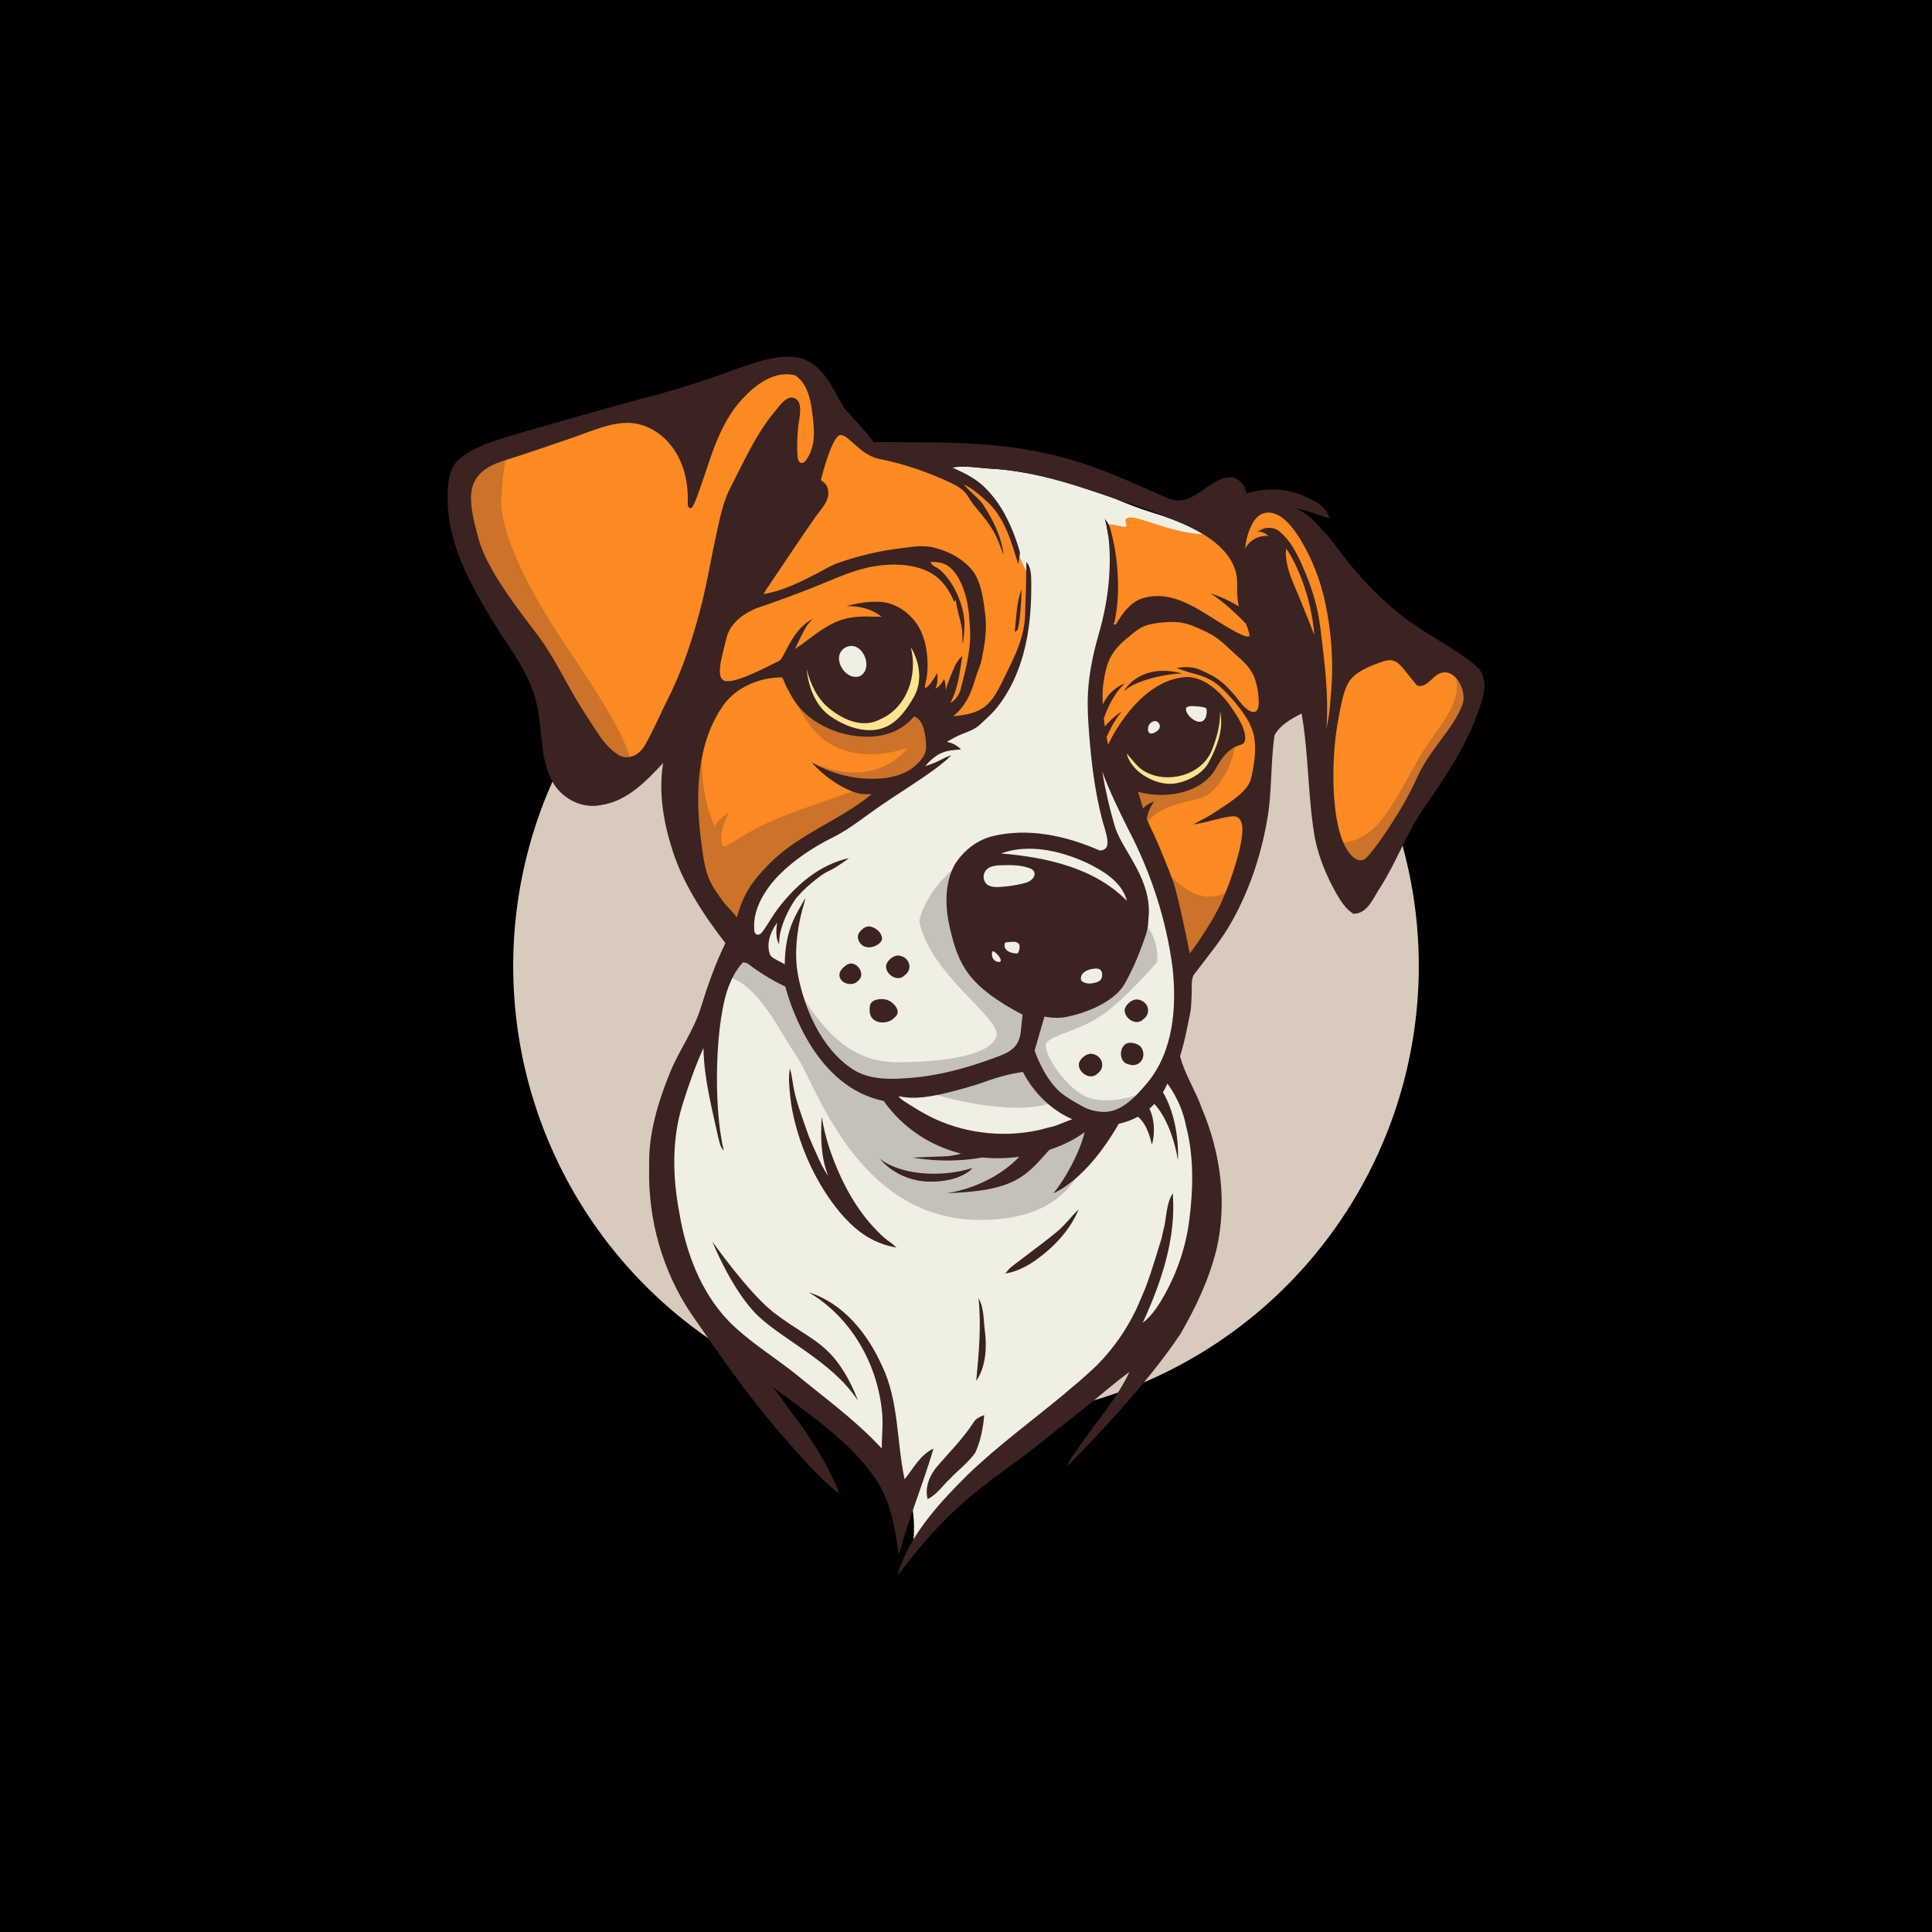 <?xml version="1.0" encoding="utf-8"?>
<!-- Generator: Adobe Illustrator 27.5.0, SVG Export Plug-In . SVG Version: 6.00 Build 0)  -->
<svg version="1.1" xmlns="http://www.w3.org/2000/svg" xmlns:xlink="http://www.w3.org/1999/xlink" x="0px" y="0px"
	 viewBox="0 0 500 500" style="enable-background:new 0 0 500 500;" xml:space="preserve">
<g id="Background">
	<rect  width="500" height="500"/>
	<circle style="fill:#D8CABC;" cx="250" cy="250" r="117.184"/>
</g>
<g id="Logo">
	<g id="Logo_1_">
		<g id="Fill">
			<g>
				<g>
					<path style="fill:#EFEFE4;" d="M256.804,246.268c-0.029,0.035-0.042,0.081-0.051,0.125c-0.085,0.397-0.06,1.08,0.118,1.454
						c0.241,0.507,0.709,0.971,1.277,1.077c0.224,0.042,0.661,0.054,0.809-0.144c0.012-0.016,0.021-0.033,0.029-0.051
						c0.165-0.39-0.393-1.162-0.61-1.45C258.212,247.062,257.125,245.889,256.804,246.268z"/>
					<path style="fill:#EFEFE4;" d="M260.595,243.844c-0.118,0.005-0.241,0.011-0.344,0.068c-0.336,0.184-0.31,0.775-0.251,1.097
						c0.068,0.373,0.296,0.684,0.575,0.929c0.675,0.593,1.543,0.762,2.409,0.829c0.153,0.012,0.321-0.005,0.44-0.1
						c0.008-0.006,0.016-0.013,0.023-0.02c0.072-0.067,0.113-0.16,0.149-0.251c0.301-0.758,0.597-2.066-0.347-2.476
						C262.522,243.555,261.372,243.811,260.595,243.844z"/>
					<path style="fill:#EFEFE4;" d="M266.231,228.156c0.54-0.269,1.032-0.67,1.311-1.206c0.475-0.912,0.139-1.76-0.785-2.147
						c-2.125-0.89-4.769-0.978-7.039-0.906c-1.388,0.044-3.188,0.045-4.288,1.029c-0.75,0.671-1.062,1.79-0.768,2.752
						c0.157,0.513,0.41,0.89,0.73,1.164c1.146,0.985,2.987,0.732,4.38,0.63c1.598-0.118,3.18-0.398,4.74-0.761
						C265.1,228.575,265.691,228.426,266.231,228.156z"/>
					<path style="fill:#EFEFE4;" d="M283.837,250.655c-1.529-0.029-3.891,0.587-4.111,2.403c-0.088,0.725,0.376,1.045,0.997,1.279
						c0.728,0.274,1.536,0.256,2.286,0.091c0.414-0.091,0.939-0.22,1.358-0.452c0.188-0.104,0.354-0.229,0.48-0.381
						c0.373-0.449,0.463-1.233,0.361-1.794C285.08,251.102,284.551,250.669,283.837,250.655z"/>
					<path style="fill:#EFEFE4;" d="M291.973,214.571c-2.424-4.865-4.833-9.833-6.746-14.96c0.846,4.877,2.007,10.061,3.468,14.823
						c2.183,6.151,9.416,13.279,8.556,22.932c-0.001,0.014-0.003,0.026-0.004,0.04c-0.023,0.408-0.055,0.816-0.1,1.222
						c0,2.122-0.993,4.416-1.7,6.379c-1.069,2.967-2.356,5.856-3.847,8.635c-0.127,0.236-0.256,0.472-0.386,0.708
						c-2.036,3.818-7.026,6.422-11.509,7.863c-0.101,0.025-0.208,0.059-0.317,0.096c-1.513,0.47-2.953,0.807-4.194,1.01
						c-2.821,0.287-4.885-0.241-4.885-0.241l-2.552,8.776c0,0,1.689,5.309,5.104,9.251l0.004-0.006
						c1.645,2.065,4.171,3.477,6.607,4.841c0.015,0.008,0.029,0.014,0.044,0.023c1.474,0.955,3.197,1.525,4.954,1.719
						c5.319,0.799,9.316-3.752,12.434-7.401c6.815-8.232,7.654-19.574,6.569-29.784
						C301.835,237.951,297.854,225.762,291.973,214.571z M284.025,277.823c-1.718,1.836-4.86-0.079-4.82-2.327
						c0.022-1.254,1.72-2.682,2.87-2.76c1.63-0.111,3.184,1.17,3.172,2.854C285.241,276.503,284.763,277.31,284.025,277.823z
						 M294.763,275.153c-0.742,0.531-1.676,0.619-2.525,0.322c-2.495-0.311-2.792-3.979-0.95-5.268
						c1.027-0.719,3.18-0.184,3.92,0.701C296.255,272.163,296.133,274.173,294.763,275.153z M295.898,263.762
						c-1.718,1.836-4.86-0.079-4.82-2.327c0.022-1.254,1.72-2.682,2.871-2.76c1.63-0.111,3.184,1.17,3.172,2.854
						C297.114,262.442,296.636,263.249,295.898,263.762z"/>
					<path style="fill:#EFEFE4;" d="M264.755,277.436c0,0-3.389,0.31-8.779,2.137c-1.987,0.759-4.737,1.682-9.764,2.971
						c-7.782,1.995-11.065,1.697-13.733,1.127c0.39,0.477,0.803,0.874,1.409,1.265c1.209,0.778,2.376,1.542,3.621,2.272
						c0.627,0.368,1.254,0.735,1.891,1.086c1.288,0.709,2.615,1.347,3.973,1.911c4.551,1.89,9.443,2.951,14.363,3.188
						c2.47,0.119,4.951,0.028,7.405-0.281c1.221-0.154,2.435-0.362,3.636-0.626c1.162-0.255,2.298-0.648,3.461-0.874
						c0.074-0.014,0.147-0.031,0.22-0.048c0.443-0.108,0.871-0.275,1.295-0.441c1.258-0.492,2.515-0.984,3.773-1.476
						c-0.015,0.006-0.085-0.028-0.174-0.077C268.52,285.717,264.755,277.436,264.755,277.436z"/>
					<path style="fill:#EFEFE4;" d="M248.077,158.93c-0.291-1.205-0.556-2.413-0.751-3.634c-0.131,0.139-0.256,0.291-0.385,0.435
						c-1.414-3.399-3.526-6.704-6.315-7.589c-0.388-0.244-0.79-0.451-1.238-0.603c-4.013-1.528-8.453-1.923-12.664-1.069
						c-6.097,0.899-11.595,3.722-17.275,5.974c-0.287,0.107-1.445,0.538-3.007,1.115c-0.178,0.061-0.355,0.125-0.534,0.184
						c-0.05,0.026-0.109,0.048-0.161,0.073c-2.114,0.779-4.756,1.747-6.963,2.535c-1.047,0.306-2.025,0.646-2.926,1.021
						c-0.011,0.004-0.023,0.008-0.034,0.011l0.003,0.001c-4.426,1.851-7.075,4.523-7.838,7.844
						c-1.005,4.374-3.305,10.913,0.144,11.065c3.449,0.152,11.653-4.443,13.272-5.118c0.541-0.226,1.011-0.967,1.551-1.98
						c0.033-0.031,0.07-0.057,0.103-0.089c-0.024,0.01-0.048,0.02-0.072,0.03c1.071-2.019,2.428-5.098,5.177-7.478
						c0.69-0.597,1.448-1.095,2.243-1.534c-1.729,1.533-2.432,3.243-4.358,7.196c-0.135,0.269-0.267,0.538-0.394,0.805l0.164-0.196
						c0.383-0.353,1.254-0.758,1.564-0.99c0.623-0.465,1.229-0.953,1.832-1.443c3.341-2.715,6.664-4.999,11.021-5.675
						c1.34-0.208,2.697-0.284,4.052-0.284c0.7,0,1.401,0.021,2.1,0.056c0.524,0.026,1.388-0.079,1.87,0.124
						c-2.519-2.151-5.973-2.954-9.176-2.854c2.795-0.796,5.685-1.252,8.601-1.109c3.383,0.166,6.466,1.957,8.652,4.485
						c2.542,2.94,3.473,6.616,3.688,10.444c0.071,1.276,0.045,2.558-0.079,3.83c-0.113,1.15-0.578,2.415-0.561,3.542
						c0.781-0.245,1.443-1.16,1.886-1.82c0.25-0.373,1.279-1.765,1.169-2.209c0.35,1.405,0.22,2.924-0.361,4.25
						c1-0.611,1.8-1.543,2.253-2.623c0.347,0.968,0.481,2.012,0.388,3.036c0.502-1.66,1.101-3.29,1.791-4.881
						c0.331-0.762,0.633-1.667,1.104-2.353c0.174-0.254,0.406-0.464,0.607-0.702c0.154-0.183,0.763-0.671,0.795-0.888
						c-0.602,4.1-1.084,8.334-3.063,12.047c1.535-0.839,2.485-2.414,2.826-4.092c1.306-5.184,2.731-10.598,2.216-15.917
						c-0.133-5.732-1.784-12.095-4.953-14.886c-0.006-0.006-0.012-0.011-0.018-0.016c-0.055-0.048-0.107-0.103-0.162-0.149
						c-0.135-0.111-0.256-0.199-0.381-0.292c-0.06-0.043-0.114-0.095-0.177-0.135c-0.817-0.581-1.406-0.775-1.837-0.767
						c-0.844-0.21-1.74-0.287-2.603-0.256c0.208,0.77,0.812,1.136,1.468,1.451c1.349,0.807,2.695,2.282,3.856,4.094l-0.432,0.139
						c0.149,0.03,0.366,0.071,0.589,0.114c1.893,3.049,3.257,6.984,3.257,10.34c0,2.245-0.212,3.971-0.461,5.237
						c-0.018-0.746-0.062-2.078-0.084-2.766C249.098,163.222,248.769,161.242,248.077,158.93z M244.452,169.725
						c0.001-0.057,0.003-0.112,0.003-0.169c0.036-0.006,0.076-0.021,0.113-0.03C244.529,169.591,244.491,169.659,244.452,169.725z"
						/>
					<path style="fill:#EFEFE4;" d="M222.536,174.996c3.799-2.01,0.594-9.506-3.633-7.48
						C214.803,169.661,218.578,176.365,222.536,174.996z"/>
					<path style="fill:#EFEFE4;" d="M281.003,223.166c-6.775-3.031-14.769-4.891-21.964-2.295
						c11.619,0.989,24.18,3.657,32.633,12.308C290.303,228.089,285.412,225.303,281.003,223.166z"/>
					<path style="fill:#EFEFE4;" d="M291.546,194.973c1.322,4.709,6.498,7.614,11.16,7.994c3.91-0.459,8.145-2.05,10.115-5.699
						c2.161-4.005,3.918-8.509,2.936-13.123c0.095,3.49-0.894,6.838-2.145,10.06c-2.62,6.372-11.231,8.706-17.096,5.58
						C294.388,198.733,293.137,196.635,291.546,194.973z"/>
					<path style="fill:#EFEFE4;" d="M208.748,173.183c0.491,4.646,2.28,9.561,6.292,12.284c4.078,2.767,9.796,4.829,14.544,2.497
						c3.135-1.54,5.22-4.642,6.914-7.578c2.319-4.021,1.543-9.078-0.792-12.909c1.844,6.981-0.839,15.529-7.757,18.6
						c-4.625,2.525-9.583,0.265-13.265-2.683C211.51,180.853,209.745,177.03,208.748,173.183z"/>
					<path style="fill:#EFEFE4;" d="M201.31,221.487c7.365-6.339,16.756-9.754,24.288-15.955c-1.157-0.032-2.342-0.035-3.502-0.166
						c-5.155-1.688-9.137-4.834-12.118-8.14c0.222,0.133,0.442,0.271,0.668,0.396c3.359,1.853,7.251,3.165,11.08,3.708
						c1.954,0.175,3.924,0.189,5.882,0.069c3.164-0.195,6.307-1.171,8.923-2.944c0.526-0.422,3.328-2.792,3.179-5.243
						c-0.154-2.538-0.485-7.015-3.182-7.793c-0.866,1.033-1.869,1.949-2.989,2.7c-2.401,1.609-5.242,2.401-8.114,2.524
						c-7.302,0.313-15.47-2.929-19.69-9.064c-0.847-1.231-1.56-2.583-2.236-3.914c-0.091-0.179-0.955-2.351-1.108-2.353
						c-5.685-0.063-11.836,2.491-15.161,7.162c-6.978,9.805-7.328,23.362-5.822,34.865c0.416,3.174,0.79,6.837,1.975,9.831
						c0.955,2.413,2.742,4.786,4.323,6.86c0.245,0.322,3.052,3.175,2.966,3.482c0.752-2.697,1.632-4.989,2.916-7.169
						c0.778-1.322,1.705-2.602,2.842-3.906C197.954,224.689,199.552,223,201.31,221.487z"/>
					<path style="fill:#EFEFE4;" d="M252.452,275.463c1.912-0.611,3.807-1.276,5.686-1.982c1.779-0.668,3.639-1.44,4.777-2.962
						c0.832-1.113,1.161-2.491,1.291-3.852c0.028-0.291,0.405-4.058,0.444-4.037c-14.099-7.474-16.548-12.824-18.788-22.279
						c-0.833-3.515-1.08-6.709-0.832-9.527l0.054-0.186c-0.012,0.002-0.024,0.004-0.036,0.006c0.262-2.726,0.996-5.09,2.12-7.042
						c0.875-1.348,1.913-2.582,3.1-3.645c0.034-0.029,0.065-0.058,0.096-0.087c1.831-1.612,4.002-2.826,6.441-3.449
						c9.181-2.24,18.885-0.166,27.402,3.53c0.102,0.054,0.205,0.11,0.307,0.164c2.83-0.048,2.408-2.512,1.03-6.924
						c-1.281-4.102-3.599-17.159-3.97-28.401c-0.337-3.619-0.099-7.235,0.476-10.809c0.01-0.062,0.018-0.129,0.029-0.191
						c0.015-0.089,0.029-0.165,0.044-0.251c0.035-0.209,0.071-0.418,0.109-0.627c0.163-0.919,0.309-1.657,0.441-2.24
						c0.007-0.031,0.014-0.062,0.021-0.093c0.009-0.038,0.018-0.081,0.026-0.117c0.449-2.057,0.986-4.094,1.566-6.105
						c1.415-4.901,2.416-9.963,2.759-15.057c0.337-5.009,0.211-10.275-1.124-15.137c0.143,0.519,0.79,1.133,1.036,1.653
						c0.278,0.589,0.438,1.196,0.603,1.827c0.38,1.457,0.696,2.931,0.952,4.415c0.502,2.916,0.771,5.871,0.821,8.829
						c0.031,1.837-0.006,3.678-0.199,5.507c-0.058,0.546-0.555,5.189-1.072,5.234c0.182-0.016,0.562-0.04,0.744-0.055
						c1.607-2.739,3.617-5.588,6.728-6.696c9.766-3.029,17.785,5.888,25.945,9.465c0.615,0.269,1.337,0.513,1.943,0.287
						c-0.13-0.698-0.313-1.438-0.573-2.182c-0.13-0.373-0.272-0.713-0.418-1.038c-5.414-5.643-9.155-7.857-9.155-7.857
						s4.028,1.282,7.326,3.393c-0.32-1.363-0.509-3.138-0.434-5.733c0.209-7.196-6.261-13.794-21.811-18.512
						c-3.24-0.989-6.429-2.222-9.536-3.531c-10.551-4.005-21.537-7.313-32.863-7.915c-3.198-0.214-6.435-0.831-9.625-0.261
						c2.636,1.179,5.287,2.422,7.519,4.29c5.232,4.559,8.247,11.152,10.123,17.714c-0.15,1.013-0.301,2.034-0.459,3.055
						c-1.702-5.572-3.324-11.556-7.583-15.79c-1.995-1.813-4.013-3.712-6.467-4.884c1.417,1.828,3.388,3.126,4.789,4.971
						c2.659,3.989,4.876,8.414,5.477,13.234c-0.958-2.303-1.686-4.717-3.079-6.807c-1.733-2.984-4.361-5.303-6.126-8.263
						c-0.95-1.678-2.651-2.675-4.329-3.498c-5.984-2.818-12.292-5.002-18.79-6.269c-4.968-1.153-7.636-6.122-9.87-6.166
						c-2.234-0.044-5.113,11.667-5.113,11.667s1.318,0.805,1.841,2.232c-0.078-0.04-0.151-0.083-0.234-0.119
						c0.122,0.325,0.269,0.637,0.43,0.941c0.088,0.867-0.149,1.898-1.025,3.072c-1.282,1.716-4.653,6.65-7.967,11.548
						c-0.289-0.194-0.725-0.101-1.315,0.301c0.062,0.501,0.23,0.8,0.502,0.902c-3.729,5.521-7.159,10.654-7.159,10.654
						c4.694-0.871,9.142-2.818,13.305-5.089c0,0,1.93-1.098,7.464-3.704c4.709-0.697,9.181-2.62,13.962-2.928
						c3.126-0.261,6.308-1.156,9.435-0.34c4.124,0.997,8.152,3.206,10.606,6.759c1.915,3.348,2.303,7.29,2.754,11.049
						c0.407,3.761-0.225,7.518-0.98,11.194c-0.301,1.462-0.87,2.599-1.323,3.977c-0.586,1.781-1.073,3.565-1.88,5.268
						c-0.992,2.091-2.358,3.981-4.194,5.41c2.643-0.275,5.392-0.614,7.614-2.071c2.936-1.925,4.374-5.39,5.931-8.536
						c2.537-5.127,4.856-9.703,5.098-15.54c0.191-4.593,0.303-9.189,0.337-13.786c1.105,1.221,1.221,3.017,1.246,4.664
						c0.083,5.606-0.237,11.245-1.45,16.719c-1.364,6.153-3.891,12.161-8.001,16.993c-1.235,1.356-2.588,2.583-3.942,3.817
						c-1.158,1.056-2.493,1.546-3.936,2.106c-1.572,0.609-3.085,1.371-4.511,2.271c1.387,0.223,2.693,0.919,3.652,1.947
						c-1.84,0.121-3.735,0.257-5.39,1.072c-0.671,0.331-1.285,0.766-1.86,1.243c-0.728,0.604-1.397,1.278-1.997,2.01
						c1.188-0.411,2.29-0.747,3.404-1.317c1.139-0.583,2.275-1.19,3.506-1.561c-0.359,0.108-0.868,0.791-1.161,1.044
						c-0.393,0.341-0.791,0.675-1.195,1.002c-0.841,0.683-1.704,1.34-2.579,1.978c-1.756,1.279-3.565,2.482-5.377,3.68
						c-3.71,2.453-7.473,4.839-11.066,7.464c-3.127,2.284-6.258,4.61-9.759,6.298c-4.915,2.493-9.585,5.588-13.511,9.49
						c-2.365,2.351-4.499,5.36-5.665,8.493c-0.593,1.594-0.922,3.287-0.868,4.992c0.017,0.545-0.066,1.414,0.378,1.814
						c0.696,0.627,1.457-0.053,1.869-0.622c1.354-1.871,2.431-3.904,3.812-5.741c4.583-6.095,10.875-11.58,18.505-13.202
						c-1.072,0.772-2.182,1.514-3.295,2.257c-1.127,0.753-2.473,1.213-3.613,2c-1.393,0.961-2.703,2.043-3.958,3.177
						c-1.045,0.944-1.999,1.962-2.917,3.011c-4.79,7.18-4.306,11.779-4.306,11.779s-0.846-0.968-0.706-3.743
						c0.032-0.634,0.103-1.253,0.192-1.834c-0.506,0.741-0.978,1.504-1.358,2.316c-0.625,1.335-1.006,2.815-0.872,4.283
						c0.058,0.64,0.195,1.56,0.61,2.08c0.348,0.435,1.055,0.75,1.531,1.047c0.174,0.109,2.057,1.017,2.055,1.178
						c0.092-9.608,3.291-13.343,5.168-17.001l0.127-0.04c-0.144,0.529-0.274,1.063-0.4,1.597c-0.002-0.004-3.064,9.389-1.531,17.833
						c1.533,8.444,5.983,19.535,14.488,24.854c4.401,2.753,10.234,2.464,15.205,2.032
						C241.702,278.436,247.156,277.154,252.452,275.463z M263.385,162.957c-0.198,0.158-0.602,0.483-0.799,0.649
						c0.467-3.712,0.42-7.583,1.813-11.105C264.263,155.992,264.144,159.538,263.385,162.957z M222.092,253.813
						c-1.301,1.541-4.497,0.902-4.826-1.211c-0.186-1.196,0.845-2.146,1.716-2.794C221.364,248.035,224.34,252.016,222.092,253.813z
						 M222.315,243.594c-0.501-1.082-0.372-1.806,0.423-2.691c0.58-0.645,1.485-1.281,2.401-1.123
						c1.417,0.245,2.865,1.393,3.103,2.842c0.224,1.364-1.649,2.301-2.751,2.495C224.182,245.347,222.891,244.839,222.315,243.594z
						 M231.479,263.343c-1.539,1.819-5.545,1.785-6.283-0.857c-0.179-0.638-0.135-1.315-0.09-1.976
						c0.135-1.999,3.092-2.203,4.466-1.742C231.297,259.346,233.545,261.831,231.479,263.343z M234.131,252.396
						c-1.718,1.836-4.86-0.079-4.82-2.327c0.022-1.254,1.72-2.682,2.87-2.76c1.63-0.111,3.185,1.17,3.172,2.854
						C235.347,251.076,234.87,251.883,234.131,252.396z"/>
					<path style="fill:#EFEFE4;" d="M185.725,136.729c0.807-3.568,1.571-7.15,3.252-10.418c2.508-4.874,4.836-9.897,7.748-14.551
						c1.124-1.797,2.347-3.534,3.711-5.159c0.978-1.166,2.48-3.404,4.083-3.693c0.738-0.133,1.522,0.22,1.972,0.82
						c1.206,1.608,0.225,4.976,0.067,6.801c-0.22,2.54-0.374,5.097-0.153,7.643c0.06,0.693,0.305,1.554,0.994,1.648
						c0.546,0.074,0.997-0.409,1.306-0.865c2.117-3.125,2.146-6.595,1.735-10.207c-0.467-4.108-0.942-8.912-4.527-11.572
						c-5.398-1.504-10.432,2.414-13.883,6.158c-6.296,6.837-8.337,16.242-11.447,24.715c-0.381,1.039-0.774,2.08-1.327,3.039
						c-0.086,0.149-0.183,0.303-0.337,0.379c-0.287,0.143-0.649-0.061-0.794-0.347c-0.145-0.286-0.134-0.623-0.124-0.943
						c0.138-4.432-0.679-8.972-2.912-12.803c-2.233-3.831-5.984-6.882-10.339-7.718c-0.144-0.027-0.288-0.052-0.433-0.076
						c-5.278-0.832-11.229,2.031-16.144,3.695c-5.909,2-11.791,4.088-17.752,5.928c-10.897,3.363-9.151,10.438-6.688,19.89
						c2.051,7.871,9.665,17.733,15.226,25.038c4.496,5.908,7.659,12.99,11.625,19.272c1.55,2.456,3.139,4.887,4.766,7.292
						c1.109,1.639,3.587,4.351,5.45,5.041c1.278,0.473,2.757,0.209,3.912-0.513c1.686-1.054,2.549-2.931,3.426-4.638
						c1.678-3.269,3.182-6.626,4.823-9.914c0.321-0.644,0.634-1.292,0.939-1.943c3.073-6.566,5.329-13.486,7.195-20.482
						C182.998,151.12,184.102,143.91,185.725,136.729z"/>
					<path style="fill:#EFEFE4;" d="M334.701,150.905c2.596,6.066,5.452,13.493,5.452,13.493c-0.779-10.212-4.76-18.866-7.27-22.415
						C332.883,141.983,332.105,144.839,334.701,150.905z"/>
					<path style="fill:#EFEFE4;" d="M320.313,169.879c-2.177-1.92-4.162-4.111-6.695-5.603c-0.795-0.468-1.635-0.856-2.474-1.238
						c-1.763-0.802-3.559-1.593-5.471-1.903c-1.44-0.234-2.91-0.189-4.364-0.079c-1.741,0.131-3.506,0.366-5.145,0.996
						c-1.327,0.51-2.263,1.322-3.353,2.187c-4.973,3.943-6.393,6.367-7.264,12.69c-0.226,1.642-0.244,3.498-0.16,5.346
						c0.302-0.574,0.707-1.253,1.278-2.039c1.743-2.401,4.467-3.362,4.467-3.362c-2.867,2.544-4.602,6.573-5.462,9.06
						c0.084,0.738,0.176,1.447,0.271,2.112c1.83-2.332,4.321-3.898,4.321-3.898c-1.921,2.496-3.138,4.854-3.883,6.618
						c0.22,1.225,0.387,1.986,0.387,1.986s7.618-16.994,20.483-17.547c4.16,0.102,7.995,3.204,10.991,7.24
						c0.495,0.735,0.983,1.475,1.484,2.204c0.086,0.126,0.164,0.25,0.245,0.375c0.462,0.758,0.898,1.53,1.299,2.307
						c1.119,2.388,1.251,4.228,0.611,4.975c-0.864,1.008-3.575-0.057-7.152,6.447c-3.442,6.257-12.24,8.07-19.341,6.394
						c-0.23-0.109-0.502-0.183-0.838-0.204c0.06,0.211,0.12,0.422,0.18,0.633c0.353,1.245,0.719,2.486,1.109,3.72
						c0.97-1.303,2.852-1.865,2.852-1.865s-1.741,2.331-1.89,4.609c0.504,1.209,1.087,2.372,1.651,3.567
						c1.556,3.299,2.899,6.693,4.246,10.082c0.242,0.713,0.504,1.418,0.797,2.109c0.01,0.03,0.022,0.061,0.033,0.09
						c0.439,1.249,0.999,3.395,1.571,5.802c-0.01,0.058-0.02,0.117-0.03,0.175c0.022-0.008,0.044-0.016,0.065-0.024
						c1.365,5.762,2.788,12.935,2.788,12.935s5.532-7.292,8.328-13.591c2.796-6.299,5.235-14.343,5.294-18.358
						c0.017-1.116-0.172-2.63-1.206-3.285c-0.537-0.34-1.102-0.328-1.706-0.254c-3.401,0.417-6.646,1.752-10.056,2.089
						c0.523-0.052,1.248-0.581,1.721-0.815c0.577-0.286,1.148-0.582,1.713-0.891c1.137-0.622,2.247-1.296,3.311-2.037
						c0.164-0.115,0.323-0.233,0.484-0.35c0.01-0.006,0.019-0.009,0.029-0.016c2.848-1.851,7.266-4.684,7.956-7.819
						c0.69-3.135,1.933-8.957,0-13.309c0,0,0,0.015,0,0.021c-1.369-3.659-6.786-9.716-9.253-11.424
						c-1.509-1.044-3.092-1.746-4.633-2.136c-0.002-0.003-0.004-0.006-0.006-0.009c-3.799-0.977-5.441-1.782-5.324-1.743
						c0.117,0.039,3.467-0.712,6.075,0.526c2.088,0.921,3.988,1.828,5.739,3.333c1.703,1.463,3.153,3.194,4.531,4.958
						c0.158,0.203,0.33,0.406,0.505,0.611c0.014,0.017,0.026,0.03,0.04,0.047c1.406,1.739,4.155,3.46,4.298-0.25
						c0.033-2.016-0.262-4.048-0.842-5.924C324.056,173.357,322.418,171.736,320.313,169.879z M305.904,174.297
						c-0.42,0.002-0.9,0.027-1.411,0.068c-2.42,0.194-5.719,0.818-8.567,1.801c-2.128,0.734-4,1.666-5.05,2.766
						c0,0,1.251-2.72,5.05-4.334c0.248-0.105,0.507-0.207,0.777-0.301c0.266-0.093,0.533-0.174,0.8-0.246
						C301.671,172.931,305.904,174.297,305.904,174.297z"/>
					<path style="fill:#EFEFE4;" d="M311.37,186.534c0.403-0.291,0.651-0.757,0.773-1.239c0.144-0.566,0.215-1.262,0.093-1.839
						c-0.116-0.546-2.482-0.656-2.924-0.685c-0.547-0.035-2.325-0.205-2.391,0.669c-0.001,0.012-0.002,0.024-0.002,0.036
						C306.843,185.112,309.845,187.635,311.37,186.534z"/>
					<path style="fill:#EFEFE4;" d="M342.871,155.534c-1.23-5.546-3.314-10.911-6.241-15.783c-1.693-2.817-4.9-7.356-8.671-7.086
						c-1.901,0.136-3.084,1.403-3.921,2.998c-1.034,1.969-1.646,4.158-1.785,6.378c1.034-2.205,3.565-3.606,5.983-3.312
						c-0.754-0.825-1.857-1.232-2.964-1.181c0.761-0.121,1.357-0.698,2.112-0.837c1.496-0.276,2.723-0.038,3.911,0.967
						c2.599,2.199,4.204,5.284,5.577,8.337c1.582,3.519,2.909,7.11,3.821,10.865c0.946,3.894,1.28,7.918,1.763,11.888
						c0.691,5.69,1.131,11.407,0.983,17.146c-0.025,0.966-0.135,1.928-0.244,2.888c0.583-2.346,0.936-4.738,1.09-7.149
						c0.15-2.347,0.412-4.691,0.461-7.057c0.086-4.464-0.183-8.935-0.827-13.353C343.639,159.328,343.29,157.423,342.871,155.534z"
						/>
					<path style="fill:#EFEFE4;" d="M371.32,175.102c-1.124,0.972-2.178,2.232-3.652,2.426c-0.24,0.032-0.491,0.031-0.715-0.06
						c-0.294-0.119-0.506-0.376-0.705-0.624c-0.936-1.164-1.872-2.327-2.808-3.491c-0.848-1.055-1.808-2.179-3.136-2.439
						c-0.931-0.182-1.885,0.1-2.783,0.407c-2.949,1.007-7.12,2.635-8.674,5.563c-1.279,2.411-1.777,5.59-2.302,8.223
						c-1.203,6.024-1.607,12.203-1.421,18.338c0.515,17.01,5.999,20.539,8.171,18.82c2.171-1.719,9.862-12.938,13.3-20.715
						c3.438-7.777,9.41-12.671,11.865-19.138C379.993,178.374,375.748,171.274,371.32,175.102z"/>
					<path style="fill:#EFEFE4;" d="M298.2,189.823c0.617-0.121,1.54-0.686,1.82-1.273c0.177-0.369,0.21-0.755,0.03-1.131
						c-0.622-1.3-2.124-0.874-2.712,0.241c-0.296,0.562-0.361,1.443-0.007,1.896C297.508,189.783,297.79,189.903,298.2,189.823z"/>
				</g>
			</g>
			<path style="fill:#EFEFE4;" d="M191.08,244.501c-5.02,7.329-6.525,16.364-8.333,21.484c-1.807,5.12-11.746,22.689-10.34,41.562
				c1.405,18.874,12.649,36.442,18.673,42.466c6.023,6.023,12.75,7.329,20.781,13.754c8.031,6.425,18.974,16.866,20.279,23.692
				c1.305,6.827,3.514,0,3.514,0s2.008,8.232,0,14.958c0,0,9.437-14.183,23.893-25.313c14.456-11.13,33.23-29.2,33.23-29.2
				s8.734,0.402,14.356-12.348c5.622-12.75,5.622-32.929,4.417-39.856c-1.205-6.927-8.935-19.173-8.935-19.173
				s-6.124,11.342-14.958,13.551s-15.404,4.618-19.9,5.522c-4.495,0.904-19.874,1.807-28.046-3.313
				c-8.173-5.12-12.49-11.143-15.602-11.846c-3.112-0.703-13.352-7.63-15.962-15.059c-2.61-7.429-0.168-11.307-3.949-12.781
				C200.417,251.126,191.08,244.501,191.08,244.501z"/>
			<path style="fill:#FA8A21;" d="M191.706,241.781c0.873-8.437,7.965-21.65,22.547-27.783
				c14.581-6.134,23.643-15.061,23.643-15.061s2.555-5.796,4.821-7.798c2.266-2.002,9.844-3.115,13.278-6.534
				c3.434-3.419,7.341-10.441,8.778-17.433c1.438-6.992,1.737-15.498,1.498-18.732h-0.268c0,0-1.436-2.257-2.816-6.222
				c-1.379-3.965-4.654-14.135-14.193-18.445c-9.538-4.31-17.525-6.033-20.686-7.01s-10.63-5.516-12.239-8.102
				c-1.609-2.586-5.832-13.435-10.601-13.534c-4.769-0.099-54.346,14.009-61.102,16.294c-6.756,2.285-21.659,7.352-24.64,12.519
				c-2.981,5.166,2.186,19.076,4.173,23.646c1.987,4.57,20.015,30.257,21.68,38.582c1.665,8.326,5.828,18.816,15.985,14.487
				s13.155-13.155,14.82-9.991c1.665,3.164-2.827,21.182,2.342,32.522S191.706,241.781,191.706,241.781z"/>
			<path style="fill:#FDE38D;" d="M208.748,171.95c2.884,3.841,8.9,12.974,11.292,13.409c2.392,0.435,9.93-0.797,12.466-4.349
				c2.537-3.551,1.377-13.542,3.262-13.838c1.884-0.296,2.102,3.691,2.754,6.372s-1.595,8.842-3.407,10.944
				s-4.494,6.451-9.495,5.798c-5.001-0.652-13.626-3.407-16.453-6.886C206.341,179.923,208.748,171.95,208.748,171.95z"/>
			<circle style="fill:#EFEFE4;" cx="220.679" cy="171.175" r="5.004"/>
			<path style="fill:#FA8A21;" d="M286.637,136.293c-0.175-1.442,3.873,0.328,4.688,0s-1.493-2.5,1.629-2.364
				c3.122,0.136,13.776,5.429,21.783,4.139c8.008-1.289,9.192-8.379,16.236-6.696c7.044,1.683,19.77,25.509,28.643,30.455
				s15.564,9.248,20.947,14.443c5.382,5.195-4.073,18.94-7.71,23.34c-3.637,4.401-14.401,23.07-17.746,27.118
				c-3.346,4.048-11.055-7.09-11.055-7.09s-3.579-27.548-3.899-31.406c-0.32-3.858-3.227-11.17-6.647-9.478
				c-3.419,1.692-7.562,12.747-7.745,22.929c-0.183,10.182-6.729,31.485-10.656,38.071c-3.927,6.586-8.188,9.608-8.188,9.608
				s-5.124-17.661-8.287-26.706c-3.163-9.045-12.208-23.076-14.353-32.304c-2.145-9.228,2.65-23.065,3.155-32.299
				c0.505-9.235,0.549-15.193,0.452-16.89C287.787,139.467,286.637,136.293,286.637,136.293z"/>
			<path style="fill:#EFEFE4;" d="M296.818,186.14c-0.925,2.453-2.565,6.112,1.572,5.187c4.138-0.925,0.921-2.935,6.108-3.699
				c5.187-0.764,8.726,0.714,9.088-1.01c0.362-1.724,1.729-5.061-0.724-5.504c-2.453-0.442-8.338,0.121-8.994,0.603
				S296.818,186.14,296.818,186.14z"/>
			<path style="fill:#FDE38D;" d="M291.265,194.053c1.063,0.918,7.054,5.943,10.437,5.943c3.382,0,7.054-1.256,9.374-3.624
				c2.319-2.368,3.624-5.795,3.721-8.14c0.097-2.345,0.097-5.099,0.87-5.002s1.691,3.027,1.595,5.572
				c-0.097,2.545-3.545,9.745-4.962,11.194c-1.416,1.45-5.209,3.78-8.507,3.871c-3.298,0.091-7.743,0.622-9.628-1.842
				c-1.884-2.464-3.817-5.46-3.865-6.378C290.25,194.73,291.265,194.053,291.265,194.053z"/>
			<path style="fill:#C4C1BB;" d="M187.565,252.601c8.625,1.569,14.178,14.448,18.786,21.064
				c4.608,6.617,15.225,41.35,46.301,42.034c31.076,0.685,29.574-24.172,29.574-24.172s-28.232,6.901-36.936,3.809
				c-8.704-3.092-17.029-12.941-17.029-12.941s-9.655-1.718-14.579-7.559s-8.506-21.705-8.506-21.705l-14.586-7.883L187.565,252.601
				z"/>
			<path style="fill:#C4C1BB;" d="M239.684,282.494c7.932,2.833,24.366,6.003,32.186,2.945l-7.48-10.539L239.684,282.494z"/>
			<path style="fill:#C4C1BB;" d="M205.517,254.548c6.665,10.909,13.671,20.369,26.664,20.352c12.993-0.017,24.227-1.967,25.68-6.68
				c1.453-4.713-17.33-15.927-19.965-29.904c0,0,2.317-12.326,17.881-18.677c0,0-7.316,26.516-2.499,30.361
				c4.817,3.846,16.15,7.349,14.479,11.071c-1.671,3.722-3.368,13.829-3.368,13.829s-21.627,8.25-29.488,7.738
				s-16.05-3.762-19.583-7.738s-8.555-10.01-8.678-13.317C206.516,258.276,205.517,254.548,205.517,254.548z"/>
			<path style="fill:#C4C1BB;" d="M295.905,238.796c4.24,3.696,3.58,10.154,3.58,10.154s-8.277,9.647-14.237,13.739
				c-5.96,4.092-12.957,5.126-14.409,7.183c-1.452,2.057,5.464,12.882,11.643,14.466c6.179,1.584,13.967-1.678,13.967-1.678
				s-3.715,7.222-10.636,6.826s-14.687-7.272-18.055-10.93s-1.494-12.112-0.725-15.507s5.299-5.906,10.493-5.51
				s3.874,2.64,9.154-2.244c5.28-4.884,6.257-11.749,7.419-14.917C295.26,237.212,295.905,238.796,295.905,238.796z"/>
			<path style="fill:#CC7229;" d="M162.898,201.146c3.689-5.446-11.736-26.736-18.764-37.54
				c-7.027-10.804-15.099-26.046-14.406-35.224c0.693-9.179,1.581-11.595,1.581-11.595s-11.273-2.635-12.488,7.027
				c-1.215,9.663,2.825,23.292,6.69,28.687c3.865,5.395,18.218,26.537,20.529,35.731S162.898,201.146,162.898,201.146z"/>
			<path style="fill:#CC7229;" d="M205.517,180.953c3.969,7.621,7.713,12.281,15.162,13.793c7.449,1.512,14.222-1.25,14.222-1.25
				s-7.824,11.511-24.922,3.73c0,0,11.445,6.243,13.235,6.635c-0.382-0.084-1.407,0.519-1.755,0.645
				c-2.019,0.733-4.043,1.449-6.07,2.161c-7.789,2.736-15.593,5.147-22.707,9.446c-1.284,0.776-2.524,1.56-3.852,2.254
				c-0.809,0.425-1.603,1.233-2.022,0.041c-0.227-0.647-0.18-1.427-0.14-2.101c0.067-1.126,0.368-2.229,0.756-3.283
				c0.195-0.529,0.415-1.047,0.651-1.559c0.146-0.317,0.373-1.135,0.654-1.337c0,0-3.056,2.194-3.761,3.761
				c0,0-4.875-9.582-2.899-24.042s-5.914,1.439-5.592,9.763c0.322,8.324,1.764,21.026,4.205,26.798
				c2.441,5.771,7.053,11.833,9.03,14.073c1.977,2.24,2.899-6.061,7.379-11.727c4.48-5.666,16.875-15.057,26.23-19.249
				c9.356-4.192,13.852-9.894,13.852-9.894s4.709-4.503,4.652-7.564s-2.618-7.703-4.982-7.851c-2.364-0.148-3.004,2.314-5.072,3.447
				c-2.068,1.133-5.811,2.61-9.258,2.117c-3.447-0.492-9.898-3.742-11.621-5.86S205.517,180.953,205.517,180.953z"/>
			<path style="fill:#CC7229;" d="M299.076,222.411c5.22,6.3,12.501,14.068,21.157,6.585c0,0-5.651,14.425-13.315,21.003
				L299.076,222.411z"/>
			<path style="fill:#CC7229;" d="M319.596,190.774c0.482,5.016-2.894,11.672-6.559,14.565c-3.665,2.894-12.862,1.35-17.331,9.26
				c0,0-1.864-5.788-1.961-8.874c-0.096-3.087-2.638-5.88,1.961-3.76c4.598,2.12,11.544,2.643,15.113,0
				c3.569-2.643,5.374-7.429,6.449-9.069C318.342,191.257,319.596,190.774,319.596,190.774z"/>
			<path style="fill:#CC7229;" d="M376.569,174.254c2.142,7.161-3.138,12.374-7.657,19.242s-9.141,18.005-14.812,22.056
				s-10.168,2.008-10.168,2.008s6.778,10.731,8.159,12.018c1.381,1.287,7.374-8.88,9.838-13.776
				c2.464-4.896,11.481-19.08,15.132-23.599c3.651-4.519,6.412-12.051,4.529-15.189
				C379.708,173.878,376.569,174.254,376.569,174.254z"/>
		</g>
		<g id="Outline">
			<path style="fill:#3A2320;" d="M279.146,313.02c-1.936,1.798-3.509,4.014-5.588,5.732c-2.388,1.974-4.863,3.839-7.336,5.704
				c-1.237,0.932-2.474,1.864-3.701,2.81c-0.522,0.402-1.03,0.784-1.478,1.261c-0.273,0.291-0.69,1.028-1.124,1.087
				c3.071-0.419,5.873-1.868,8.366-3.665C272.835,322.67,276.961,318.288,279.146,313.02z"/>
			<path style="fill:#3A2320;" d="M381.816,172.162c-4.519-3.768-9.822-6.443-14.659-9.759
				c-8.224-5.303-15.054-12.506-20.848-20.326c-1.326-1.81-2.751-3.584-4.336-5.189c-0.008-0.009-0.013-0.018-0.021-0.027
				c-1.922-2.26-3.922-4.186-6.645-5.362c2.953,0.69,5.841,1.71,8.714,2.656c-0.744-3.301-4.195-4.773-7.005-5.952
				c-4.543-2.01-9.735-1.876-14.437-0.507c-0.293-2.311-2.374-4.559-4.844-4.147c-5.39,0.697-9.047,7.654-14.92,5.62
				c-10.376-4.496-20.682-9.458-31.826-11.762c-14.714-3.443-29.895-2.834-44.886-3.024c-2.374-3.198-5.232-5.968-7.788-8.991
				c-2.778-4.812-5.137-10.859-10.946-12.68c-5.825-1.361-11.611,1.045-17.057,2.857c-7.78,2.929-15.719,5.422-23.769,7.488
				c-11.326,3.031-22.589,6.316-33.86,9.538c-4.836,1.536-9.957,2.929-13.907,6.269c-2.913,2.628-2.944,6.902-2.944,10.527
				c0.111,11.223,5.659,21.402,11.326,30.757c3.957,6.641,9.118,12.783,11.295,20.326c2.066,6.91,0.958,14.516,4.163,21.125
				c2.224,4.781,7.78,7.891,13.028,6.728c6.68-0.989,11.588-6.166,15.98-10.867c-1.179,7.195-0.055,14.556,2.066,21.473
				c2.747,9.316,8.168,17.524,14.041,25.146c-2.612,5.382-4.614,11.026-6.372,16.74c-1.828,5.897-5.564,10.923-7.891,16.606
				c-3.182,7.796-5.699,16.067-5.461,24.576c-0.372,13.479,3.411,27.022,11.002,38.19c7.511,10.836,14.991,21.734,23.713,31.644
				c4.56,5.19,9.075,10.509,14.518,14.798c-2.126-5.757-5.474-11.47-10.139-18.127c-2.393-3.083-4.681-6.25-6.935-9.437
				c9.371,7.108,19.605,13.724,26.365,23.563c4.045,5.825,5.097,13.02,6.087,19.874c2.469-9.379,6.237-18.323,8.976-27.607
				c-3.435,1.583-5.2,5.113-7.488,7.923c-2.082-9.759-1.441-20.175-5.841-29.357c-3.712-8.271-9.981-16.186-18.925-18.996
				c10.733,6.364,17.547,18.102,18.869,30.386c0.443,3.316-0.008,6.664-0.008,9.997c-0.38-0.404-0.76-0.792-1.14-1.171
				c-6.372-6.672-13.867-12.086-20.959-17.935c-5.841-4.678-12.347-8.556-17.603-13.93c-7.234-7.582-10.986-17.785-12.688-27.964
				c-1.733-9.094-1.987-18.671,0.712-27.607c1.559-5.113,3.364-10.163,5.533-15.046c0.127,7.883,2.169,15.521,3.823,23.175
				c0.348,1.163,0.475,2.509,1.441,3.38c-2.823-11.399-2.261-34.436,1.56-43.175c0.001-0.004,0.003-0.007,0.005-0.011
				c0.002-0.005,0.004-0.01,0.006-0.015l0,0c0.787-2.007,1.893-3.88,3.424-5.524c0.367,0.079,0.727,0.166,1.081,0.258
				c4.127,3.192,8.071,5.203,9.834,6.029c1.609,5.944,8.278,26.103,25.471,29.612c5.05,7.164,12.271,11.654,20.046,13.64
				c-1.399,0.372-2.833,0.648-4.135,0.691c-4.769,0.159-8.4,0.313-8.4,0.313s8.377,1.737,18.013-0.019
				c0.648,0.068,1.297,0.119,1.946,0.154c2.498,0.134,5.081,0.002,7.636-0.347c-8.053,8.344-18.926,9.439-18.926,9.439
				c18.047-0.507,20.734-4.615,26.688-11.223c3.488-1.149,6.642-2.708,9.121-4.57c-1.11,4.897-4.856,11.97-8.059,15.793
				c0,0,8.436-3.11,16.89-17.964c1.583-0.337,3.292-0.905,4.973-1.823c2.788,2.261,3.588,7.248,3.588,7.248
				c1.008-3.025,0.559-7.192-0.627-9.308c0.439-0.385,0.867-0.807,1.284-1.26c4.828,5.23,6.12,14.647,6.12,14.647
				c0.208-6.454-1.089-12.821-3.881-17.671c0.408-0.69,0.791-1.433,1.143-2.236c0,0,3.548,4.437,4.764,10.693
				c0.006,0.031,0.011,0.063,0.016,0.094c2.091,7.844,1.931,16.271,0.916,24.292c-0.815,6.783-3,13.368-6.284,19.344
				c-1.551,2.754-3.269,5.525-5.794,7.503c4.781-10.464,8.699-21.837,7.772-33.504c-1.852,2.841-1.528,6.593-2.501,9.822
				c-0.118,0.595-0.246,1.187-0.381,1.776c-1.291,4.083-2.514,8.459-4.226,12.946c-0.791,1.938-1.629,3.859-2.493,5.767
				c-2.339,4.768-5.483,9.575-10.076,14.215c-1.551,1.471-3.136,2.901-4.748,4.3c-1.674,1.367-2.831,2.353-3.571,3.029
				c-8.44,7.001-17.337,13.471-25.232,21.112c-6.783,6.767-13.527,14.017-17.104,23.064c-0.228,0.752-0.791,1.919-0.763,2.802
				c14.498-19.666,25.305-25.058,35.377-33.052c0.099-0.079,0.191-0.148,0.286-0.22c3.686-2.982,7.411-5.915,11.133-8.836
				c4.417-3.435,8.556-7.226,13.083-10.511c-3.134,6.72-8.137,12.308-12.332,18.363c-1.307,1.98-2.992,3.847-3.811,6.092
				c7.291-7.317,20.825-21.524,29.333-34.278c3.99-6.883,7.397-14.093,9.327-21.836c2.841-12.197,1.084-25.09-3.76-36.535
				c-1.63-4.63-4.424-8.778-5.659-13.551c1.173-3.567,1.812-7.277,2.588-10.943c0.332-1.571,0.312-3.103,0.41-4.712
				c0.079-1.306-0.2-4.4,0.612-5.469c3.451-4.551,7.179-8.944,9.941-13.97c4.424-7.955,7.337-16.716,8.928-25.66
				c1.377-7.353,0.894-14.896,1.979-22.281c1.448-2.707,4.377-4.25,6.997-5.643c1.876,10.566,1.583,21.402,3.403,31.992
				c0.981,5.129,3.024,10.005,5.564,14.556c1.171,1.971,2.422,4.037,4.417,5.287c3.76,0.024,5.161-4.147,6.934-6.759
				c4.306-6.672,6.894-14.286,11.469-20.8c6.071-8.675,12.015-17.73,15.007-27.995C384.531,177.932,384.507,174.236,381.816,172.162
				z M172.962,180.671c-1.641,3.287-3.145,6.645-4.823,9.914c-0.877,1.708-1.74,3.584-3.426,4.638
				c-1.155,0.722-2.635,0.986-3.912,0.513c-1.863-0.69-4.342-3.402-5.45-5.041c-1.627-2.406-3.216-4.836-4.766-7.292
				c-3.966-6.282-7.129-13.364-11.625-19.272c-5.561-7.305-13.175-17.167-15.226-25.038c-2.463-9.452-4.208-16.527,6.688-19.89
				c5.962-1.84,11.844-3.928,17.752-5.928c4.915-1.664,10.866-4.527,16.144-3.695c0.145,0.023,0.289,0.048,0.433,0.076
				c4.355,0.836,8.106,3.887,10.339,7.718c2.233,3.831,3.05,8.371,2.912,12.803c-0.01,0.321-0.021,0.657,0.124,0.943
				c0.145,0.286,0.507,0.49,0.794,0.347c0.154-0.077,0.251-0.231,0.337-0.379c0.553-0.959,0.946-2,1.327-3.039
				c3.11-8.473,5.151-17.878,11.447-24.715c3.451-3.744,8.485-7.662,13.883-6.158c3.585,2.659,4.06,7.464,4.527,11.572
				c0.411,3.612,0.381,7.083-1.735,10.207c-0.309,0.456-0.76,0.939-1.306,0.865c-0.69-0.093-0.934-0.954-0.994-1.648
				c-0.221-2.546-0.066-5.103,0.153-7.643c0.158-1.826,1.139-5.193-0.067-6.801c-0.45-0.6-1.234-0.952-1.972-0.82
				c-1.603,0.289-3.105,2.527-4.083,3.693c-1.363,1.624-2.586,3.362-3.711,5.159c-2.913,4.655-5.24,9.677-7.748,14.551
				c-1.682,3.268-2.446,6.85-3.252,10.418c-1.624,7.18-2.727,14.39-4.628,21.516c-1.866,6.996-4.122,13.916-7.195,20.482
				C173.597,179.38,173.284,180.027,172.962,180.671z M249.135,166.776c0.249-1.266,0.461-2.993,0.461-5.237
				c0-1.882-0.403-3.758-1.002-5.536c-0.88-2.613-2.188-5.142-4.034-7.221c-0.618-0.696-1.38-1.52-2.235-1.93
				c-0.656-0.314-1.259-0.68-1.468-1.45c0.003,0.01,1.441,0.051,1.579,0.068c1.416,0.176,2.611,0.61,3.671,1.599
				c1.069,0.997,1.884,2.28,2.505,3.593c1.083,2.29,1.698,4.799,2.051,7.299c0.186,1.314,0.197,2.629,0.324,3.945
				c0.514,5.319-0.91,10.733-2.216,15.917c-0.34,1.678-1.29,3.253-2.826,4.092c0.025-0.014,0.053-0.099,0.066-0.126
				c0.022-0.042,0.044-0.084,0.065-0.126c0.043-0.084,0.085-0.169,0.127-0.253c0.085-0.173,0.167-0.347,0.247-0.523
				c0.156-0.346,0.302-0.697,0.438-1.052c0.305-0.795,0.559-1.609,0.777-2.432c0.218-0.826,0.399-1.66,0.557-2.499
				c0.159-0.841,0.294-1.686,0.421-2.533c0.063-0.423,0.125-0.845,0.186-1.268c0.064-0.444,0.152-0.882,0.216-1.327
				c-0.2,0.183-0.396,0.371-0.587,0.563c-0.06,0.06-0.12,0.121-0.175,0.186c-0.085,0.1-0.159,0.209-0.232,0.318
				c-0.151,0.224-0.311,0.443-0.459,0.668c-0.47,0.712-0.752,1.523-1.089,2.301c-0.691,1.59-1.289,3.221-1.791,4.881
				c0.093-1.024-0.041-2.068-0.388-3.036c-0.453,1.081-1.253,2.012-2.253,2.623c0.582-1.326,0.711-2.845,0.361-4.25
				c0.11,0.444-0.919,1.836-1.169,2.209c-0.443,0.661-1.105,1.575-1.886,1.82c-0.016-1.127,0.449-2.392,0.561-3.542
				c0.125-1.272,0.151-2.554,0.079-3.83c-0.214-3.828-1.146-7.505-3.688-10.444c-2.186-2.528-5.27-4.319-8.652-4.485
				c-2.916-0.143-5.805,0.313-8.601,1.109c3.202-0.1,6.656,0.703,9.176,2.854c-0.481-0.203-1.346-0.098-1.87-0.124
				c-0.699-0.035-1.4-0.056-2.1-0.056c-1.355,0-2.712,0.076-4.052,0.284c-4.898,0.761-8.791,3.963-12.616,6.868
				c-0.57,0.433-1.285,0.763-1.801,1.24l-0.164,0.196c0.127-0.267,0.259-0.536,0.394-0.805c1.926-3.953,2.63-5.663,4.358-7.196
				c-0.795,0.439-1.553,0.937-2.243,1.534c-1.718,1.487-3,3.373-4.073,5.36c-0.368,0.682-0.707,1.379-1.078,2.059
				c-0.007,0.013-0.01,0.03-0.001,0.04c-0.079,0.138-0.158,0.276-0.236,0.414c-0.33,0.578-0.719,1.371-1.371,1.643
				c-1.619,0.675-9.822,5.27-13.272,5.118c-3.449-0.152-1.15-6.69-0.144-11.065c0.763-3.32,3.412-5.992,7.836-7.845
				c0.011-0.004,0.023-0.008,0.034-0.011c5.368-1.805,10.683-3.765,15.933-5.89c4.879-1.975,9.677-4.237,14.934-5.012
				c3.838-0.566,7.925-0.556,11.64,0.669c4.341,1.432,6.862,4.467,8.577,8.591c0.129-0.143,0.254-0.295,0.385-0.435
				c0.195,1.221,0.461,2.43,0.751,3.634c0.692,2.312,1.021,4.292,0.974,5.08C249.073,164.698,249.117,166.03,249.135,166.776z
				 M227.949,186.077c6.918-3.071,9.601-11.619,7.757-18.6c2.335,3.831,3.111,8.888,0.792,12.909
				c-1.693,2.936-3.779,6.038-6.914,7.578c-4.748,2.333-10.466,0.27-14.544-2.497c-4.013-2.723-5.802-7.638-6.292-12.284
				c0.997,3.847,2.762,7.67,5.936,10.21C218.366,186.341,223.325,188.602,227.949,186.077z M218.903,167.516
				c4.227-2.026,7.432,5.469,3.633,7.48C218.578,176.365,214.803,169.661,218.903,167.516z M190.673,237.513
				c0.086-0.308-2.721-3.16-2.966-3.482c-1.581-2.073-3.368-4.446-4.323-6.86c-1.185-2.994-1.559-6.657-1.975-9.831
				c-1.506-11.503-1.156-25.06,5.822-34.865c3.325-4.671,9.476-7.225,15.161-7.162c0.153,0.002,1.017,2.174,1.108,2.353
				c0.676,1.331,1.389,2.683,2.236,3.914c4.22,6.135,12.388,9.377,19.69,9.064c2.872-0.123,5.713-0.915,8.114-2.524
				c1.12-0.751,2.124-1.667,2.989-2.7c1.677,0.484,2.367,2.36,2.712,3.895c0.199,0.886,0.309,1.79,0.386,2.694
				c0.096,1.138,0.128,2.174-0.379,3.236c-0.597,1.251-1.643,2.349-2.716,3.211c-3.37,2.706-8.056,3.255-12.235,3.069
				c-4.776-0.212-9.465-1.595-13.649-3.903c-0.227-0.125-0.446-0.263-0.668-0.396c0.277,0.166,0.534,0.581,0.761,0.817
				c0.274,0.285,0.553,0.564,0.837,0.839c0.583,0.564,1.187,1.106,1.812,1.622c2.152,1.778,4.606,3.327,7.219,4.332
				c0.781,0.3,1.594,0.53,2.426,0.632c0.85,0.104,1.711,0.04,2.565,0.064c-7.533,6.201-16.924,9.617-24.288,15.955
				c-1.758,1.513-3.356,3.202-4.88,4.95c-1.137,1.304-2.063,2.585-2.842,3.906C192.305,232.524,191.425,234.816,190.673,237.513z
				 M220.949,276.886c-8.505-5.32-12.955-16.41-14.488-24.854c-1.533-8.444,1.529-17.837,1.531-17.833
				c0.125-0.535,0.255-1.068,0.4-1.597l-0.127,0.04c-1.878,3.658-5.077,7.394-5.168,17.001c0.002-0.162-1.881-1.07-2.055-1.178
				c-0.476-0.297-1.183-0.612-1.531-1.047c-0.416-0.52-0.552-1.44-0.61-2.08c-0.134-1.468,0.247-2.948,0.872-4.283
				c0.38-0.812,0.852-1.574,1.358-2.316c-0.089,0.581-0.16,1.2-0.192,1.834c-0.14,2.775,0.706,3.743,0.706,3.743
				s-0.484-4.599,4.306-11.779c0.918-1.049,1.872-2.066,2.917-3.011c1.255-1.134,2.565-2.215,3.958-3.177
				c1.14-0.787,2.486-1.248,3.613-2c1.113-0.743,2.223-1.485,3.295-2.257c-7.63,1.623-13.922,7.108-18.505,13.202
				c-1.381,1.837-2.458,3.87-3.812,5.741c-0.412,0.569-1.173,1.249-1.869,0.622c-0.444-0.4-0.361-1.269-0.378-1.814
				c-0.054-1.704,0.275-3.398,0.868-4.992c1.166-3.133,3.3-6.142,5.665-8.493c3.926-3.902,8.596-6.997,13.511-9.49
				c3.502-1.687,6.633-4.014,9.759-6.298c3.593-2.625,7.356-5.01,11.066-7.464c1.812-1.198,3.621-2.4,5.377-3.68
				c0.876-0.638,1.738-1.294,2.579-1.978c0.404-0.328,0.802-0.662,1.195-1.002c0.292-0.254,0.802-0.936,1.161-1.044
				c-1.231,0.371-2.367,0.978-3.506,1.561c-1.114,0.57-2.216,0.906-3.404,1.317c0.599-0.732,1.269-1.406,1.997-2.01
				c0.575-0.477,1.19-0.913,1.86-1.243c1.654-0.815,3.549-0.951,5.39-1.072c-0.958-1.027-2.265-1.723-3.652-1.947
				c1.426-0.9,2.939-1.661,4.511-2.271c1.443-0.559,2.778-1.049,3.936-2.106c1.353-1.234,2.706-2.462,3.942-3.817
				c4.109-4.832,6.637-10.84,8.001-16.993c1.213-5.474,1.533-11.113,1.45-16.719c-0.024-1.646-0.141-3.443-1.246-4.664
				c-0.034,4.597-0.146,9.193-0.337,13.786c-0.243,5.837-2.561,10.413-5.098,15.54c-1.557,3.146-2.995,6.611-5.931,8.536
				c-2.222,1.457-4.972,1.796-7.614,2.071c1.836-1.429,3.202-3.319,4.194-5.41c0.807-1.702,1.294-3.486,1.88-5.268
				c0.453-1.379,1.022-2.515,1.323-3.977c0.755-3.676,1.388-7.433,0.98-11.194c-0.451-3.76-0.839-7.701-2.754-11.049
				c-2.454-3.554-6.482-5.762-10.606-6.759c-2.058-0.498-4.261-0.396-6.344-0.108c-2.039,0.282-4.088,0.507-6.119,0.864
				c-4.217,0.741-8.373,1.834-12.408,3.266c-1.861,0.66-3.544,1.725-5.299,2.634c-3.589,1.86-7.234,3.694-11.146,4.774
				c-0.938,0.259-1.889,0.473-2.849,0.633c0.178-0.033,0.595-0.89,0.69-1.031c0.622-0.929,1.245-1.858,1.868-2.787
				c3.657-5.45,7.313-10.903,11.052-16.299c1.073-1.549,2.556-2.962,3.089-4.818c0.364-1.265,0.181-3.077-0.962-3.934
				c-0.243-0.245-0.513-0.483-0.808-0.663c0,0,2.879-11.711,5.113-11.667c2.234,0.044,4.902,5.013,9.87,6.166
				c6.498,1.266,12.806,3.451,18.79,6.269c1.678,0.823,3.38,1.82,4.329,3.498c1.765,2.96,4.393,5.279,6.126,8.263
				c1.393,2.09,2.121,4.504,3.079,6.807c-0.602-4.82-2.818-9.245-5.477-13.234c-1.401-1.844-3.372-3.142-4.789-4.971
				c2.454,1.171,4.472,3.071,6.467,4.884c4.258,4.234,5.881,10.218,7.583,15.79c0.158-1.021,0.309-2.042,0.459-3.055
				c-1.876-6.562-4.891-13.155-10.123-17.714c-2.232-1.868-4.884-3.111-7.519-4.29c3.19-0.57,6.427,0.047,9.625,0.261
				c8.75,0.465,17.27,2.691,25.55,5.448c8.077,2.69,16.471,5.311,24.286,8.681c6.487,2.797,14.609,7.745,14.374,15.829
				c-0.075,2.595,0.114,4.37,0.434,5.733c-3.298-2.111-7.326-3.393-7.326-3.393s3.741,2.214,9.155,7.857
				c0.147,0.325,0.288,0.665,0.418,1.038c0.26,0.744,0.443,1.484,0.573,2.182c-0.606,0.226-1.329-0.017-1.943-0.287
				c-8.16-3.578-16.179-12.495-25.945-9.465c-3.111,1.108-5.121,3.957-6.728,6.696c-0.182,0.016-0.562,0.04-0.744,0.055
				c0.517-0.045,1.014-4.688,1.072-5.234c0.193-1.828,0.23-3.669,0.199-5.507c-0.05-2.958-0.319-5.913-0.821-8.829
				c-0.256-1.484-0.572-2.958-0.952-4.415c-0.165-0.631-0.325-1.237-0.603-1.827c-0.246-0.521-0.893-1.134-1.036-1.653
				c1.335,4.862,1.461,10.128,1.124,15.137c-0.343,5.094-1.343,10.156-2.759,15.057c-1.206,4.175-2.113,8.444-2.543,12.771
				c-0.431,4.338-0.206,8.628,0.131,12.954c0.569,7.294,1.478,14.742,3.313,21.84c0.11,0.426,0.226,0.851,0.357,1.271
				c1.378,4.412,1.8,6.876-1.03,6.924c-0.102-0.055-0.205-0.11-0.307-0.164c-8.516-3.696-18.22-5.77-27.402-3.53
				c-2.44,0.623-4.611,1.836-6.441,3.449c-0.032,0.029-0.063,0.058-0.096,0.087c-1.188,1.062-2.225,2.296-3.1,3.645
				c-1.124,1.952-1.858,4.316-2.12,7.042c0.012-0.002,0.024-0.004,0.036-0.006l-0.054,0.186c-0.249,2.818-0.001,6.013,0.832,9.527
				c2.24,9.455,4.689,14.805,18.788,22.279c-0.039-0.021-0.417,3.747-0.444,4.037c-0.13,1.361-0.459,2.739-1.291,3.852
				c-1.138,1.522-2.998,2.294-4.777,2.962c-1.879,0.706-3.774,1.371-5.686,1.982c-5.297,1.691-10.75,2.973-16.299,3.455
				C231.182,279.35,225.349,279.638,220.949,276.886z M259.039,220.871c7.195-2.596,15.189-0.736,21.964,2.295
				c4.409,2.137,9.3,4.923,10.669,10.012C283.219,224.528,270.658,221.86,259.039,220.871z M284.847,253.594
				c-0.126,0.152-0.293,0.277-0.48,0.381c-0.419,0.233-0.944,0.361-1.358,0.452c-0.75,0.165-1.558,0.184-2.286-0.091
				c-0.621-0.234-1.085-0.554-0.997-1.279c0.22-1.817,2.581-2.432,4.111-2.403c0.714,0.014,1.243,0.447,1.371,1.145
				C285.31,252.362,285.22,253.146,284.847,253.594z M259.772,229.473c-1.393,0.103-3.234,0.355-4.38-0.63
				c-0.319-0.274-0.573-0.651-0.73-1.164c-0.294-0.962,0.019-2.081,0.768-2.752c1.1-0.984,2.9-0.985,4.288-1.029
				c2.27-0.072,4.914,0.016,7.039,0.906c0.923,0.387,1.26,1.235,0.785,2.147c-0.279,0.535-0.771,0.936-1.311,1.206
				c-0.54,0.269-1.131,0.419-1.719,0.556C262.953,229.075,261.371,229.355,259.772,229.473z M263.597,246.395
				c-0.036,0.091-0.078,0.184-0.149,0.251c-0.007,0.007-0.015,0.014-0.023,0.02c-0.119,0.095-0.286,0.112-0.44,0.1
				c-0.866-0.067-1.735-0.236-2.409-0.829c-0.28-0.246-0.508-0.557-0.575-0.929c-0.059-0.321-0.084-0.913,0.251-1.097
				c0.103-0.057,0.226-0.063,0.344-0.068c0.777-0.033,1.927-0.288,2.655,0.076C264.194,244.329,263.898,245.637,263.597,246.395z
				 M258.986,248.73c-0.008,0.018-0.018,0.035-0.029,0.051c-0.147,0.199-0.585,0.186-0.809,0.144
				c-0.568-0.106-1.035-0.571-1.277-1.077c-0.178-0.374-0.203-1.057-0.118-1.454c0.01-0.045,0.022-0.09,0.051-0.125
				c0.321-0.379,1.408,0.794,1.572,1.012C258.592,247.568,259.151,248.34,258.986,248.73z M273.753,291.121
				c-0.424,0.166-0.852,0.333-1.295,0.441c-0.073,0.018-0.146,0.034-0.22,0.048c-1.163,0.226-2.299,0.619-3.461,0.874
				c-1.202,0.264-2.416,0.472-3.636,0.626c-2.454,0.309-4.935,0.4-7.405,0.281c-4.919-0.236-9.812-1.297-14.363-3.188
				c-1.358-0.564-2.685-1.202-3.973-1.911c-0.637-0.351-1.264-0.718-1.891-1.086c-1.245-0.73-2.413-1.494-3.621-2.272
				c-0.606-0.39-1.02-0.788-1.409-1.265c2.669,0.571,5.952,0.868,13.733-1.127c5.027-1.289,7.778-2.213,9.764-2.971
				c5.39-1.827,8.779-2.137,8.779-2.137s3.765,8.282,12.596,12.132c0.089,0.049,0.159,0.083,0.174,0.077
				C276.268,290.137,275.01,290.629,273.753,291.121z M296.904,280.281c-3.118,3.649-7.116,8.2-12.434,7.401
				c-1.757-0.194-3.48-0.763-4.954-1.719c-0.015-0.008-0.029-0.014-0.044-0.023c-2.436-1.364-4.962-2.776-6.607-4.841l-0.004,0.006
				c-3.415-3.942-5.104-9.251-5.104-9.251l2.552-8.776c0,0,2.063,0.528,4.885,0.241c1.241-0.203,2.68-0.54,4.194-1.01
				c0.109-0.037,0.216-0.071,0.317-0.096c4.483-1.441,9.473-4.045,11.509-7.863c0.13-0.236,0.26-0.472,0.386-0.708
				c1.492-2.779,2.778-5.668,3.847-8.635c0.707-1.963,1.7-4.257,1.7-6.379c0.045-0.406,0.076-0.814,0.1-1.222
				c0.001-0.014,0.003-0.026,0.004-0.04c0.86-9.653-6.373-16.781-8.556-22.932c-1.461-4.761-2.622-9.946-3.468-14.823
				c1.913,5.127,4.322,10.095,6.746,14.96c5.881,11.192,9.862,23.381,11.5,35.926C304.558,260.707,303.719,272.049,296.904,280.281z
				 M313.613,194.206c1.251-3.221,2.24-6.569,2.145-10.06c0.981,4.614-0.776,9.118-2.936,13.123
				c-1.388,2.573-4.063,4.163-6.772,5.034c-0.308,0.099-0.619,0.187-0.933,0.263c-2.242,0.542-4.398,0.271-6.528-0.563
				c-2.304-0.902-4.456-2.393-5.849-4.466c-0.266-0.396-0.502-0.811-0.704-1.244c-0.099-0.212-0.189-0.427-0.27-0.647
				c-0.06-0.162-0.105-0.553-0.219-0.673c1.591,1.662,2.841,3.76,4.971,4.812C302.382,202.912,310.993,200.577,313.613,194.206z
				 M297.339,187.66c0.588-1.115,2.09-1.541,2.712-0.241c0.18,0.376,0.146,0.761-0.03,1.131c-0.281,0.587-1.203,1.152-1.82,1.273
				c-0.41,0.08-0.691-0.04-0.868-0.266C296.978,189.103,297.043,188.222,297.339,187.66z M306.918,183.478
				c0.001-0.012,0.001-0.024,0.002-0.036c0.066-0.874,1.844-0.704,2.391-0.669c0.442,0.028,2.808,0.138,2.924,0.685
				c0.123,0.577,0.051,1.273-0.093,1.839c-0.122,0.482-0.37,0.948-0.773,1.239C309.845,187.635,306.843,185.112,306.918,183.478z
				 M321.46,182.318c-0.014-0.017-0.026-0.03-0.04-0.047c-0.175-0.205-0.347-0.408-0.505-0.611
				c-1.379-1.764-2.828-3.495-4.531-4.958c-1.751-1.505-3.652-2.412-5.739-3.333c-2.608-1.238-5.958-0.487-6.075-0.526
				c-0.117-0.039,1.525,0.766,5.324,1.743c0.002,0.003,0.004,0.006,0.006,0.009c1.541,0.391,3.124,1.092,4.633,2.136
				c2.467,1.708,7.884,7.765,9.253,11.424c0-0.006,0-0.021,0-0.021c1.933,4.352,0.69,10.174,0,13.309
				c-0.69,3.135-5.108,5.968-7.956,7.819c-0.01,0.007-0.019,0.01-0.029,0.016c-0.162,0.116-0.32,0.235-0.484,0.35
				c-1.064,0.741-2.174,1.415-3.311,2.037c-0.565,0.309-1.136,0.605-1.713,0.891c-0.473,0.234-1.198,0.764-1.721,0.815
				c3.41-0.337,6.655-1.672,10.056-2.089c0.604-0.074,1.17-0.086,1.706,0.254c1.034,0.656,1.222,2.169,1.206,3.285
				c-0.059,4.015-2.498,12.059-5.294,18.358c-2.796,6.299-8.328,13.591-8.328,13.591s-1.422-7.173-2.788-12.935
				c-0.022,0.008-0.044,0.016-0.065,0.024c0.01-0.058,0.02-0.117,0.03-0.175c-0.572-2.407-1.132-4.553-1.571-5.802
				c-0.01-0.03-0.022-0.061-0.033-0.09c-0.292-0.691-0.554-1.396-0.797-2.109c-1.347-3.388-2.69-6.782-4.246-10.082
				c-0.564-1.195-1.147-2.358-1.651-3.567c0.149-2.278,1.89-4.609,1.89-4.609s-1.883,0.562-2.852,1.865
				c-0.39-1.234-0.756-2.475-1.109-3.72c-0.06-0.211-0.12-0.422-0.18-0.633c0.336,0.021,0.608,0.095,0.838,0.204
				c7.101,1.676,15.9-0.137,19.341-6.394c3.577-6.504,6.289-5.439,7.152-6.447c0.64-0.747,0.508-2.587-0.611-4.975
				c-0.401-0.777-0.837-1.548-1.299-2.307c-0.081-0.125-0.159-0.248-0.245-0.375c-0.5-0.728-0.989-1.468-1.484-2.204
				c-2.996-4.036-6.832-7.138-10.991-7.24c-12.864,0.553-20.483,17.547-20.483,17.547s-0.167-0.761-0.387-1.986
				c0.745-1.764,1.961-4.121,3.883-6.618c0,0-2.491,1.566-4.321,3.898c-0.095-0.665-0.188-1.374-0.271-2.112
				c0.86-2.486,2.595-6.515,5.462-9.06c0,0-2.724,0.961-4.467,3.362c-0.571,0.787-0.976,1.465-1.278,2.039
				c-0.085-1.848-0.066-3.704,0.16-5.346c0.871-6.323,2.29-8.747,7.264-12.69c1.09-0.864,2.026-1.677,3.353-2.187
				c1.639-0.63,3.404-0.865,5.145-0.996c1.454-0.11,2.924-0.154,4.364,0.079c1.912,0.31,3.708,1.101,5.471,1.903
				c0.84,0.382,1.679,0.77,2.474,1.238c2.533,1.492,4.518,3.683,6.695,5.603c2.106,1.857,3.744,3.479,4.604,6.265
				c0.579,1.876,0.875,3.908,0.842,5.924C325.615,185.779,322.866,184.058,321.46,182.318z M334.701,150.905
				c-2.596-6.066-1.817-8.922-1.817-8.922c2.51,3.548,6.491,12.203,7.27,22.415C340.153,164.398,337.297,156.971,334.701,150.905z
				 M344.284,181.653c-0.154,2.412-0.508,4.803-1.09,7.149c0.109-0.96,0.219-1.921,0.244-2.888
				c0.148-5.74-0.292-11.456-0.983-17.146c-0.482-3.97-0.817-7.994-1.763-11.888c-0.912-3.754-2.239-7.346-3.821-10.865
				c-1.372-3.053-2.978-6.138-5.577-8.337c-1.188-1.005-2.415-1.243-3.911-0.967c-0.754,0.139-1.351,0.716-2.112,0.837
				c1.107-0.051,2.21,0.356,2.964,1.181c-2.418-0.294-4.949,1.107-5.983,3.312c0.139-2.22,0.752-4.409,1.785-6.378
				c0.837-1.595,2.02-2.861,3.921-2.998c3.771-0.27,6.978,4.268,8.671,7.086c2.927,4.873,5.011,10.238,6.241,15.783
				c0.419,1.889,0.768,3.794,1.048,5.708c0.644,4.418,0.913,8.889,0.827,13.353C344.696,176.962,344.434,179.306,344.284,181.653z
				 M378.459,182.412c-2.456,6.467-8.427,11.362-11.865,19.138c-3.438,7.777-11.129,18.996-13.3,20.715
				c-2.172,1.719-7.655-1.81-8.171-18.82c-0.186-6.135,0.218-12.314,1.421-18.338c0.526-2.633,1.024-5.812,2.302-8.223
				c1.553-2.928,5.724-4.556,8.674-5.563c0.898-0.307,1.852-0.589,2.783-0.407c1.328,0.259,2.288,1.384,3.136,2.439
				c0.936,1.164,1.872,2.327,2.808,3.491c0.199,0.247,0.411,0.505,0.705,0.624c0.224,0.091,0.475,0.091,0.715,0.06
				c1.473-0.194,2.527-1.454,3.652-2.426C375.748,171.274,379.993,178.374,378.459,182.412z"/>
			<path style="fill:#3A2320;" d="M263.385,162.957c0.76-3.419,0.879-6.965,1.013-10.456c-1.393,3.522-1.346,7.393-1.813,11.105
				C262.783,163.44,263.187,163.116,263.385,162.957z"/>
			<path style="fill:#3A2320;" d="M228.242,242.621c-0.237-1.448-1.686-2.596-3.103-2.842c-0.916-0.159-1.821,0.478-2.401,1.123
				c-0.796,0.885-0.924,1.609-0.423,2.691c0.577,1.245,1.867,1.754,3.177,1.523C226.593,244.922,228.466,243.985,228.242,242.621z"
				/>
			<path style="fill:#3A2320;" d="M232.181,247.31c-1.15,0.078-2.848,1.506-2.87,2.76c-0.04,2.248,3.103,4.163,4.82,2.327
				c0.739-0.513,1.216-1.32,1.223-2.232C235.366,248.48,233.811,247.199,232.181,247.31z"/>
			<path style="fill:#3A2320;" d="M293.948,258.676c-1.15,0.078-2.848,1.506-2.871,2.76c-0.039,2.248,3.103,4.163,4.82,2.327
				c0.739-0.513,1.216-1.32,1.223-2.232C297.132,259.845,295.577,258.565,293.948,258.676z"/>
			<path style="fill:#3A2320;" d="M282.075,272.736c-1.15,0.078-2.848,1.506-2.87,2.76c-0.04,2.248,3.103,4.163,4.82,2.327
				c0.739-0.513,1.216-1.32,1.223-2.232C285.259,273.906,283.704,272.626,282.075,272.736z"/>
			<path style="fill:#3A2320;" d="M291.289,270.208c-1.842,1.289-1.546,4.957,0.95,5.268c0.849,0.297,1.783,0.208,2.525-0.322
				c1.37-0.98,1.492-2.99,0.445-4.244C294.469,270.024,292.316,269.489,291.289,270.208z"/>
			<path style="fill:#3A2320;" d="M218.982,249.808c-0.871,0.648-1.902,1.598-1.716,2.794c0.329,2.113,3.525,2.752,4.826,1.211
				C224.34,252.016,221.364,248.035,218.982,249.808z"/>
			<path style="fill:#3A2320;" d="M229.572,258.768c-1.375-0.46-4.331-0.257-4.466,1.742c-0.045,0.661-0.088,1.338,0.09,1.976
				c0.739,2.642,4.745,2.676,6.283,0.857C233.545,261.831,231.297,259.346,229.572,258.768z"/>
			<path style="fill:#3A2320;" d="M212.567,306.95c2.336,3.897,5.108,7.611,8.517,10.638c3.154,2.8,6.91,4.676,11.096,5.292
				c-0.364-0.053-1.022-0.799-1.321-1.033c-0.456-0.356-0.934-0.674-1.389-1.019c-0.986-0.747-1.89-1.672-2.749-2.558
				c-2.357-2.434-4.377-5.144-6.123-8.028c-2.157-3.564-3.894-7.393-5.327-11.297c-1.18-3.215-2.057-6.542-2.607-9.922
				c-0.32,5.172-0.255,10.517,1.693,15.32c-1.255-1.76-2.164-3.732-3.041-5.699c-0.892-2.001-1.819-3.941-2.518-6.024
				c-1.271-3.788-2.79-7.535-3.481-11.491c-0.269-1.542-0.413-3.115-0.905-4.601c-0.426,2.52-0.134,5.099,0.158,7.638
				c0.123,1.066,0.246,2.133,0.456,3.184c1.346,6.728,3.797,13.24,7.276,19.156C212.391,306.654,212.479,306.803,212.567,306.95z"/>
			<path style="fill:#3A2320;" d="M254.916,344.685c-0.427-2.921-0.158-6.063-1.67-8.699c0.744,7.139,0.071,14.279-0.594,21.394
				C255.113,353.739,255.414,348.951,254.916,344.685z"/>
			<path style="fill:#3A2320;" d="M251.853,368.279c-2.588,3.95-5.905,7.313-8.999,10.859c-2.129,2.374-3.609,5.58-2.786,8.825
				c2.406-1.164,3.878-3.491,5.786-5.263c2.153-2.264,4.717-4.171,6.538-6.728c1.393-3.047,2.042-6.403,2.319-9.727
				C253.578,366.641,252.446,367.171,251.853,368.279z"/>
			<path style="fill:#3A2320;" d="M251.717,302.269c-8.743,2.738-19.06,1.59-24.013-2.384c0,0,4.32,5.74,12.709,5.917
				C248.803,305.978,251.717,302.269,251.717,302.269z"/>
			<path style="fill:#3A2320;" d="M184.355,321.317c0,0,4.561,11.459,10.809,18.204c6.248,6.745,19.962,12.403,26.854,22.942
				c0,0-2.147-6.316-6.282-11.161c-4.135-4.844-9.045-6.61-15.568-11.686C193.645,334.539,184.355,321.317,184.355,321.317z"/>
			<path style="fill:#3A2320;" d="M297.503,174.051c-0.267,0.072-0.534,0.153-0.8,0.246c-0.27,0.095-0.529,0.196-0.777,0.301
				c-3.799,1.614-5.05,4.334-5.05,4.334c1.05-1.1,2.922-2.032,5.05-2.766c2.848-0.983,6.146-1.607,8.567-1.801
				c0.512-0.041,0.992-0.066,1.411-0.068C305.904,174.297,301.671,172.931,297.503,174.051z"/>
		</g>
	</g>
</g>
</svg>

